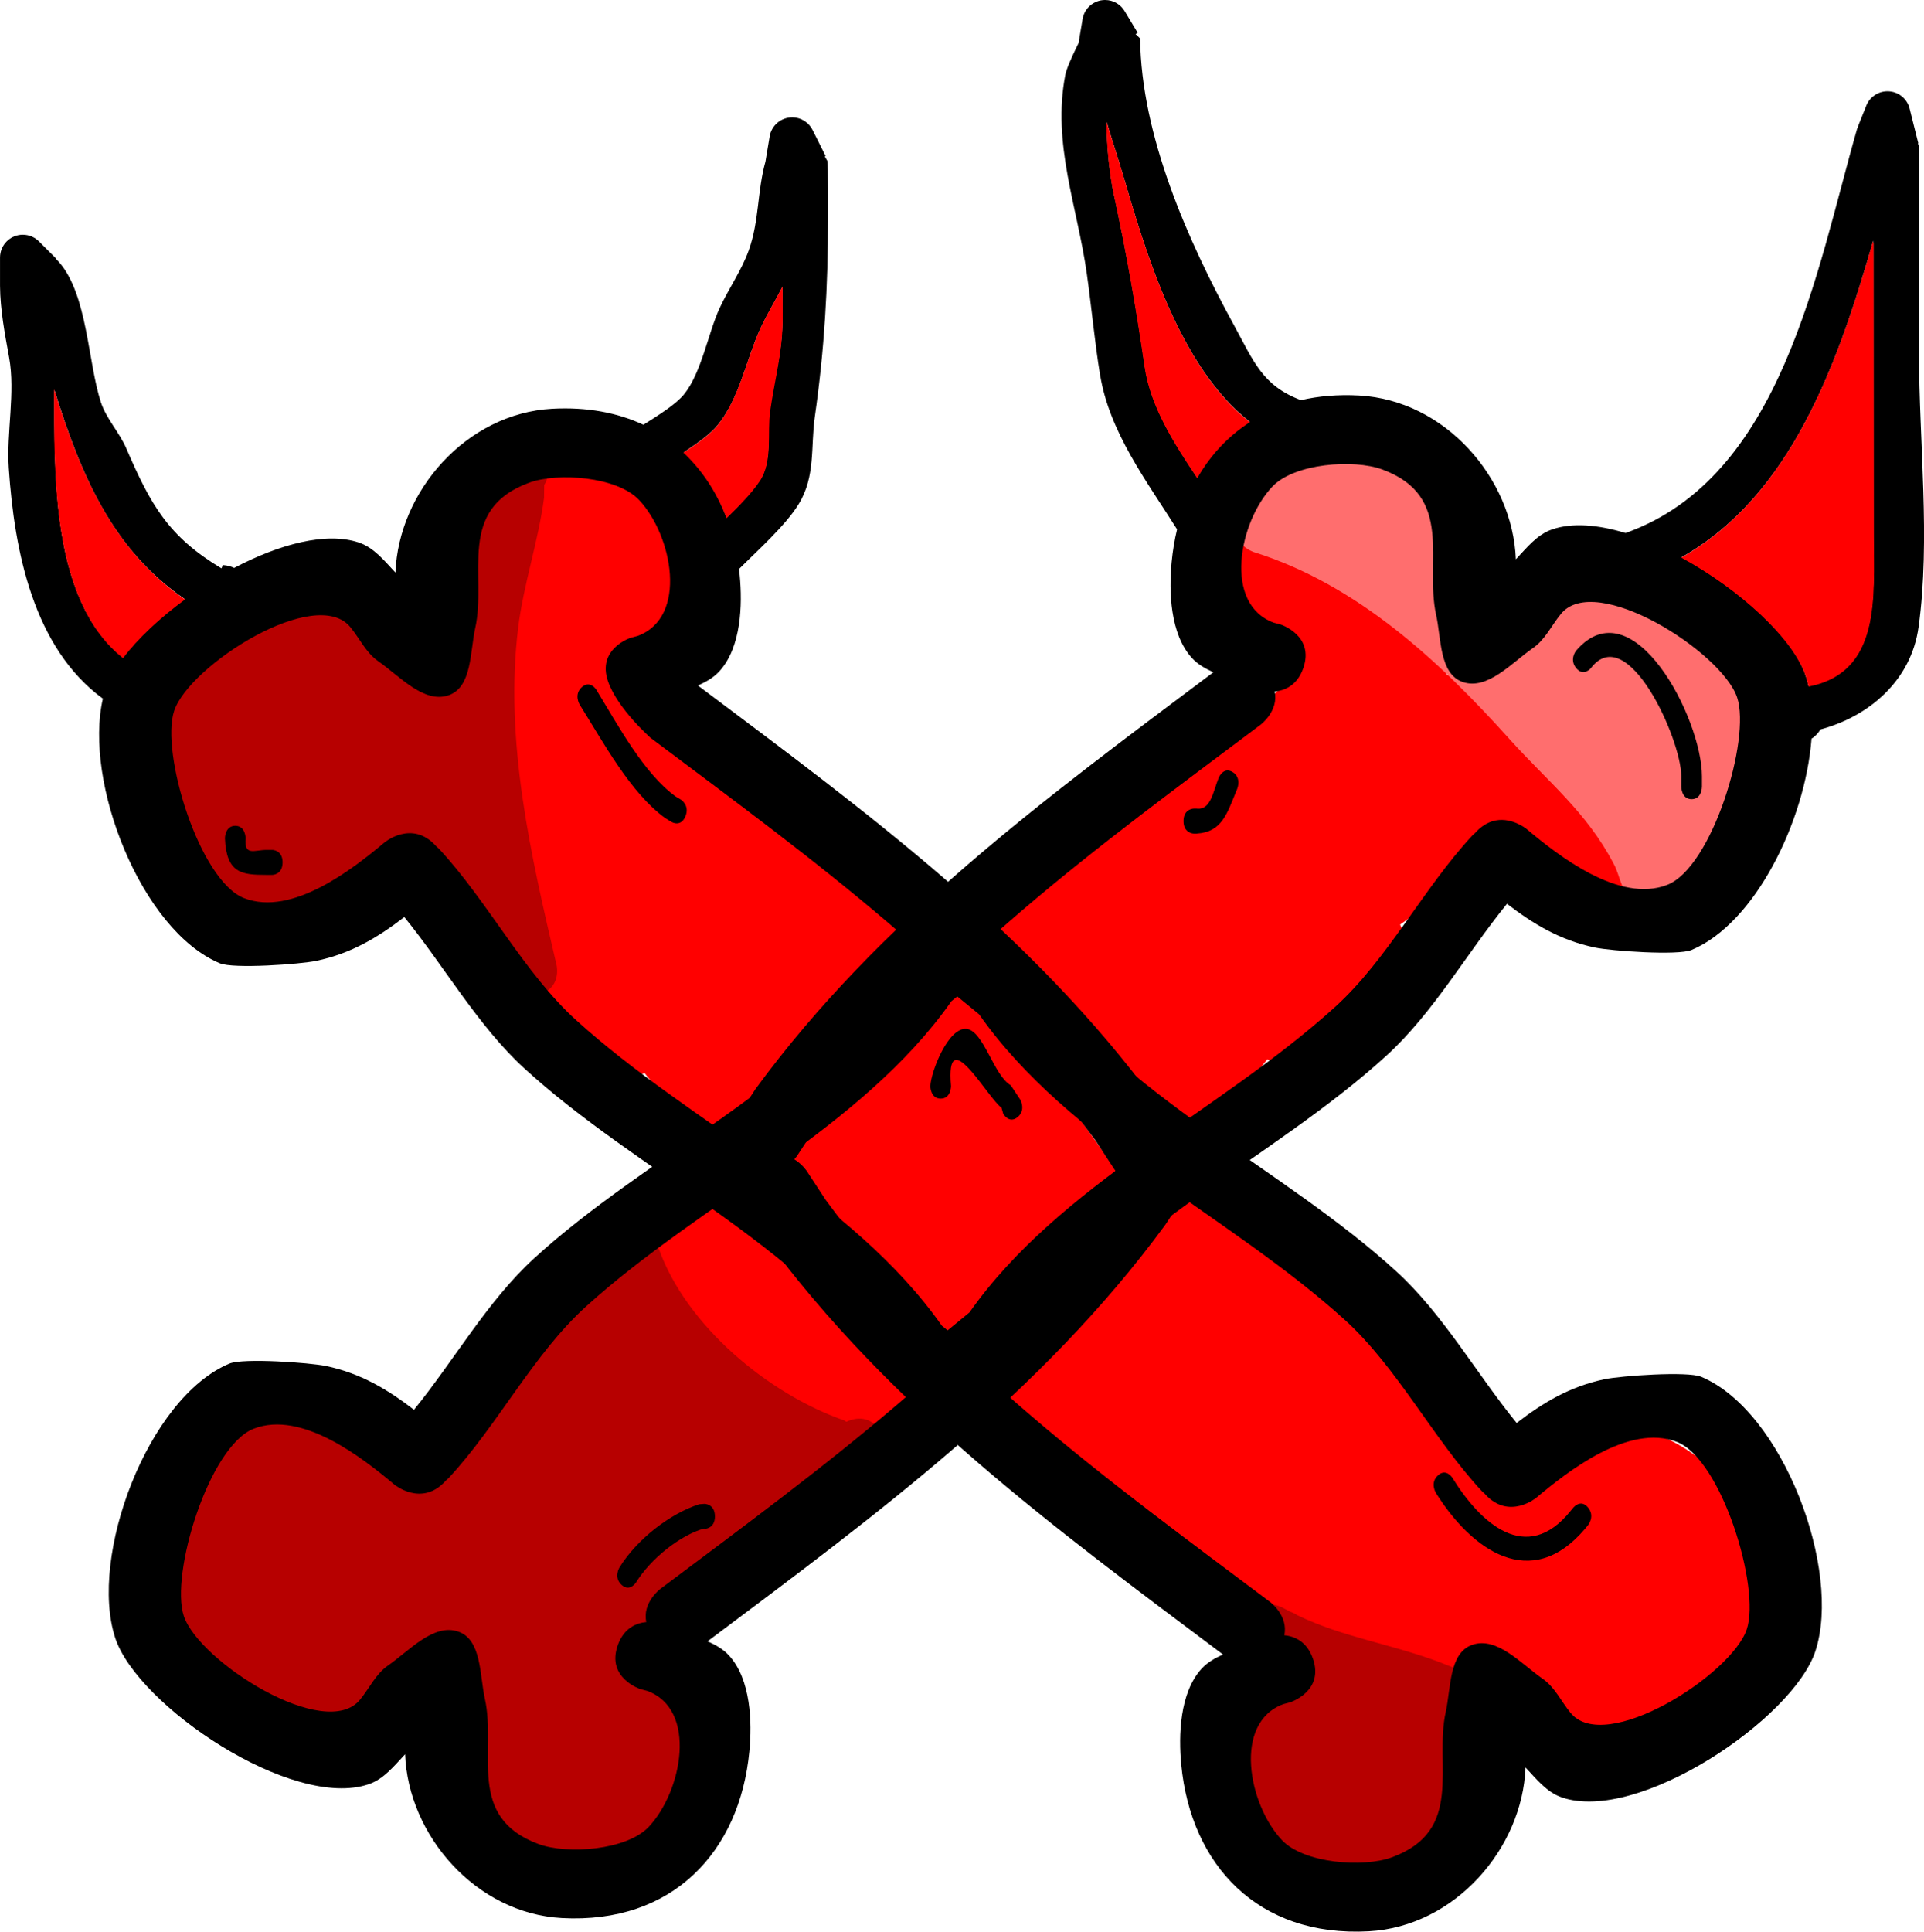 <svg version="1.1" xmlns="http://www.w3.org/2000/svg" xmlns:xlink="http://www.w3.org/1999/xlink" width="147.554" height="148.12" viewBox="0,0,147.554,148.12"><g transform="translate(-165.645,-33.218)"><g data-paper-data="{&quot;isPaintingLayer&quot;:true}" fill-rule="nonzero" stroke="none" stroke-width="0.5" stroke-linecap="butt" stroke-linejoin="miter" stroke-miterlimit="10" stroke-dasharray="" stroke-dashoffset="0" style="mix-blend-mode: normal"><path d="M219.921,122.685c-3.677,-1.171 -2.559,-4.632 -2.508,-4.784c-0.467,-0.253 -0.874,-0.595 -1.198,-1l-1.139,-1.399c-3.044,1.305 -5.252,-0.786 -6.825,-3.501l-0.436,0.291l-2.5,-3.413c-0.468,-0.622 -0.744,-1.385 -0.744,-2.209c0,-0.533 0.115,-1.039 0.323,-1.499c-0.732,-0.55 -1.462,-1.017 -2.183,-1.364c-1.444,-0.695 -3.576,-0.098 -4.676,-1.229c-0.86,-0.884 -1.842,-1.857 -2.699,-2.893c-1.007,1.773 -2.485,3.168 -4.33,3.7c-8.059,2.326 -16.701,-9.053 -14.392,-15.039c1.368,-3.547 4.305,-5.077 7.673,-5.942l1.165,-1.204c1.204,-0.575 2.408,-1.15 3.612,-1.725c0,0 3.544,-1.693 5.316,1.693c0.276,0.527 0.423,1.012 0.474,1.457c0.27,0.374 0.482,0.844 0.602,1.431c0.05,0.242 0.077,0.471 0.084,0.686c1.825,0.333 4.356,0.967 5.745,1.309c2.059,-4.063 -1.587,-8.617 1.209,-12.923c4.397,-6.77 15.037,-6.966 17.174,1.712c0.481,1.955 -0.83,3.934 -1.246,5.901l-1.304,0.556l0.347,0.396l-3.223,2.222c-0.171,0.121 -0.354,0.229 -0.547,0.323c-0.036,0.462 -0.074,0.923 -0.118,1.383c-0.107,1.111 0.542,1.788 1.421,2.135c1.514,0.598 3.081,1.195 4.352,2.184c2.342,1.823 3.941,3.972 6.003,5.913c0.712,0.471 1.462,0.966 1.909,1.601c0.186,0.137 0.377,0.271 0.573,0.403l3.339,1.595c0.667,0.302 1.231,0.776 1.63,1.363c2.154,0.038 3.888,1.718 3.888,3.785c0,1.461 -0.867,2.729 -2.136,3.361l-3.902,2.034l-0.192,-0.337c-2.067,2.178 -3.626,4.389 -4.744,8.361l-0.786,2.271c0,0 -1.253,3.592 -5.012,2.394z" fill="#ff0000"/><path d="M252.985,119.236l-9.625,-12.329c-1.269,-0.631 -2.136,-1.899 -2.136,-3.361c0,-2.067 1.734,-3.747 3.888,-3.785c0.399,-0.587 0.963,-1.061 1.63,-1.363l3.339,-1.595c0.196,-0.132 0.387,-0.266 0.573,-0.403c0.447,-0.635 1.197,-1.129 1.909,-1.601c2.062,-1.941 3.661,-4.09 6.003,-5.913c1.27,-0.989 2.838,-1.586 4.352,-2.184c1.229,-0.485 1.424,-1.961 1.303,-3.518c-0.193,-0.094 -0.376,-0.203 -0.547,-0.323l-3.223,-2.222l0.347,-0.396l-1.304,-0.556c-0.415,-1.967 -1.727,-3.946 -1.246,-5.901c2.137,-8.678 12.776,-8.482 17.174,-1.712c2.797,4.306 -0.85,8.859 1.209,12.923c1.389,-0.341 3.92,-0.976 5.745,-1.309c0.007,-0.215 0.034,-0.444 0.084,-0.686c0.12,-0.587 0.333,-1.056 0.602,-1.431c0.052,-0.445 0.199,-0.93 0.474,-1.457c1.772,-3.386 5.316,-1.693 5.316,-1.693c1.204,0.575 2.408,1.15 3.612,1.725l1.165,1.204c3.368,0.865 6.304,2.395 7.673,5.942c2.309,5.986 -6.333,17.364 -14.392,15.039c-1.845,-0.533 -3.323,-1.927 -4.33,-3.7c-0.857,1.037 -1.839,2.009 -2.699,2.893c-1.1,1.132 -3.232,0.534 -4.676,1.229c-0.721,0.347 -1.452,0.814 -2.183,1.364c0.208,0.46 0.323,0.967 0.323,1.499c0,0.824 -0.276,1.587 -0.744,2.209l-2.5,3.413l-0.436,-0.291c-1.574,2.715 -3.781,4.806 -6.825,3.501l-1.139,1.399c-0.324,0.406 -0.731,0.747 -1.198,1c0.051,0.152 1.169,3.613 -2.508,4.784c-3.759,1.197 -5.012,-2.394 -5.012,-2.394z" data-paper-data="{&quot;index&quot;:null}" fill="#ff0000"/><path d="M258.338,123.593c5.662,1.803 12.106,10.392 12.106,10.392c0,0 6.018,5.844 9.781,9.714c0.86,0.884 1.842,1.857 2.699,2.893c1.007,-1.773 2.485,-3.168 4.33,-3.7c8.059,-2.326 16.701,9.053 14.392,15.039c-1.368,3.547 -4.305,5.077 -7.673,5.942l-1.165,1.204c-1.204,0.575 -2.408,1.15 -3.612,1.725c0,0 -3.544,1.693 -5.316,-1.693c-0.276,-0.527 -0.423,-1.012 -0.474,-1.457c-0.27,-0.374 -0.482,-0.844 -0.602,-1.431c-0.05,-0.242 -0.077,-0.471 -0.084,-0.686c-4.666,-0.852 -4.038,7.125 -6.954,11.614c-4.397,6.77 -15.037,6.966 -17.174,-1.712c-0.481,-1.955 0.83,-3.934 1.246,-5.901l1.304,-0.556l-0.347,-0.396l3.223,-2.222c0.171,-0.121 0.354,-0.229 0.547,-0.323c0.036,-0.462 0.074,-0.923 0.118,-1.383c0.061,-0.628 0.946,-1.273 0.592,-1.805c-0.365,-0.549 -1.384,-0.081 -2.013,-0.329c-1.514,-0.598 -3.081,-1.195 -4.352,-2.184c-2.342,-1.823 -3.941,-3.972 -6.003,-5.913c-0.712,-0.471 -1.462,-0.966 -1.909,-1.601c-0.186,-0.137 -0.377,-0.271 -0.573,-0.403l-3.339,-1.595c-0.667,-0.302 -1.231,-0.776 -1.63,-1.363c-2.154,-0.038 -3.888,-1.718 -3.888,-3.785c0,-1.461 0.867,-2.729 2.136,-3.361c0,0 7.295,-4.573 8.839,-10.058l0.786,-2.271c0,0 1.253,-3.592 5.012,-2.394z" data-paper-data="{&quot;index&quot;:null}" fill="#ff0000"/><path d="M225.595,124.587l0.786,2.271c1.118,3.973 2.678,6.183 4.744,8.361l0.192,-0.337l3.902,2.034c1.269,0.631 2.136,1.899 2.136,3.361c0,2.067 -1.734,3.747 -3.888,3.785c-0.399,0.587 -0.963,1.061 -1.63,1.363l-3.339,1.595c-0.196,0.132 -0.387,0.266 -0.573,0.403c-0.447,0.635 -1.197,1.129 -1.909,1.601c-2.062,1.941 -3.661,4.09 -6.003,5.913c-1.27,0.989 -2.838,1.586 -4.352,2.184c-0.629,0.248 -1.648,-0.219 -2.013,0.329c-0.354,0.532 0.531,1.177 0.592,1.805c0.044,0.46 0.082,0.921 0.118,1.383c0.193,0.094 0.376,0.203 0.547,0.323l3.223,2.222l-0.347,0.396l1.304,0.556c0.415,1.967 1.727,3.946 1.246,5.901c-2.137,8.678 -12.776,8.482 -17.174,1.712c-2.797,-4.306 0.85,-8.859 -1.209,-12.923c-1.389,0.341 -3.92,0.976 -5.745,1.309c-0.007,0.215 -0.034,0.444 -0.084,0.686c-0.12,0.587 -0.333,1.056 -0.602,1.431c-0.052,0.445 -0.199,0.93 -0.474,1.457c-1.772,3.386 -5.316,1.693 -5.316,1.693c-1.204,-0.575 -2.408,-1.15 -3.612,-1.725l-1.165,-1.204c-3.368,-0.865 -6.304,-2.395 -7.673,-5.942c-2.309,-5.986 6.333,-17.364 14.392,-15.039c1.845,0.533 3.323,1.927 4.33,3.7c0.857,-1.037 1.839,-2.009 2.699,-2.893c1.1,-1.132 3.232,-0.534 4.676,-1.229c0.721,-0.347 1.452,-0.814 2.183,-1.364c-0.208,-0.46 -0.323,-0.967 -0.323,-1.499c0,-0.824 0.276,-1.587 0.744,-2.209l2.5,-3.413l0.436,0.291c1.574,-2.715 3.781,-4.806 6.825,-3.501l1.139,-1.399c0.324,-0.406 0.731,-0.747 1.198,-1c-0.051,-0.152 -1.169,-3.613 2.508,-4.784c3.759,-1.197 5.012,2.394 5.012,2.394z" data-paper-data="{&quot;index&quot;:null}" fill="#ff0000"/><path d="M251.946,123.924c0,2.091 -2.21,5.369 -4.399,5.369c-3.781,0 -2.869,6.473 -6.534,7.596c-2.58,0.79 -4.876,-2.348 -6.983,-3.976c-1.018,-0.787 -1.238,-2.259 -2.194,-3.115c-3.577,-3.202 -8.137,-1.83 -6.968,-9.697c0.733,-4.934 5.85,-6.815 10.699,-6.93c-0.034,-0.923 0.316,-1.984 1.594,-2.934c3.128,-2.324 5.561,0.664 5.561,0.664z" fill="#ff0000"/><path d="M186.793,85.967c0,-0.418 0.355,-0.757 0.793,-0.757c0.438,0 0.793,0.339 0.793,0.757c0,0.418 -0.355,0.757 -0.793,0.757c-0.438,0 -0.793,-0.339 -0.793,-0.757z" fill="#90551d"/><path d="M213.881,139.452c0,-0.418 0.355,-0.757 0.793,-0.757c0.438,0 0.793,0.339 0.793,0.757c0,0.418 -0.355,0.757 -0.793,0.757c-0.438,0 -0.793,-0.339 -0.793,-0.757z" fill="#90551d"/><path d="M219.298,141.177c0,-0.418 0.355,-0.757 0.793,-0.757c0.438,0 0.793,0.339 0.793,0.757c0,0.418 -0.355,0.757 -0.793,0.757c-0.438,0 -0.793,-0.339 -0.793,-0.757z" fill="#90551d"/><path d="M191.127,148.424c0,-0.418 0.355,-0.757 0.793,-0.757c0.438,0 0.793,0.339 0.793,0.757c0,0.418 -0.355,0.757 -0.793,0.757c-0.438,0 -0.793,-0.339 -0.793,-0.757z" fill="#90551d"/><path d="M207.379,155.67c0,-0.418 0.355,-0.757 0.793,-0.757c0.438,0 0.793,0.339 0.793,0.757c0,0.418 -0.355,0.757 -0.793,0.757c-0.438,0 -0.793,-0.339 -0.793,-0.757z" fill="#90551d"/><path d="M260.697,72.946l-0.832,-1.803c-0.154,-1.045 -0.935,-2.182 -0.462,-3.136c2.242,-4.523 11.133,-3.091 14.762,-1.733c3.832,1.435 6.334,7.12 6.729,10.622c-0.055,1.569 5.097,0.504 6.985,0.628c2.927,0.192 9.103,1.956 11.1,4.14c4.618,5.051 2.305,10.8 -0.494,15.802c-1.35,2.412 -3.784,6.185 -7.514,4.716c-1.013,-0.399 -1.058,-1.835 -1.586,-2.752c-2.077,-3.966 -5.018,-6.252 -7.98,-9.545c-5.348,-5.946 -11.631,-11.832 -19.585,-14.327c0,0 -1.845,-0.587 -1.23,-2.35c0.033,-0.094 0.069,-0.181 0.108,-0.262z" fill="#ff6e6e"/><path d="M233.102,142.867c1.099,1.575 -0.55,2.625 -0.55,2.625l-1.783,1.103c-2.529,1.061 -4.6,2.531 -6.721,4.217c-1.499,2.59 -5.275,4.972 -5.01,8.13c0.223,2.661 1.844,3.25 2.802,5.281c0.953,2.02 0.444,7.717 -0.911,9.447c-4.497,5.743 -18.114,4.331 -21.104,-1.592c-0.699,-1.798 -2.449,-3.584 -3.009,-5.302c-0.294,-0.901 0.899,-2.532 -0.038,-2.831c-0.859,-0.274 -1.105,1.47 -1.931,1.826c-2.063,0.89 -5.669,0.935 -7.833,0.642c-11.238,-1.522 -14.261,-14.561 -8.033,-22.45c0.528,-0.343 4.2,-2.795 4.929,-3.02c2.958,-0.914 4.482,0.415 7.204,0.873c2.933,0.493 7.157,0.652 10.058,0.034c4.654,-0.992 7.283,-10.096 10.272,-13.02c0,0 0.687,-0.657 1.581,-0.59c0.164,-0.121 0.366,-0.229 0.613,-0.318c1.855,-0.665 2.551,1.108 2.551,1.108c2.102,5.817 8.303,11.052 14.223,13.115l0.135,0.095c0.467,-0.22 1.684,-0.621 2.555,0.628z" fill="#b70000"/><path d="M278.535,163.467l0.496,1.477c0.46,1.56 0.784,3.186 0.799,4.811c-0.003,2.53 0.205,5.387 -1.695,7.437c-3.959,4.272 -12.798,2.861 -16.083,-1.28c-4.359,-5.496 -3.106,-10.98 -0.486,-16.597c-0.375,-0.43 -0.704,-1.139 -0.168,-2.093c0.929,-1.655 2.6,-0.735 2.6,-0.735c0.194,0.107 0.387,0.209 0.579,0.308c0.099,0.034 0.2,0.076 0.305,0.128c0.103,0.051 0.197,0.105 0.282,0.162c3.588,1.706 6.921,2.125 10.789,3.551l1.236,0.489c0,0 1.482,0.587 1.196,2.029c0.102,0.182 0.147,0.315 0.147,0.315z" fill="#b70000"/><path d="M255.652,121.163c2.352,1.405 0.882,3.652 0.882,3.652l-1.51,2.306c-9.497,12.966 -22.238,22.287 -35.113,31.95c0.626,0.282 1.211,0.611 1.657,1.104c1.669,1.844 1.762,5.099 1.547,7.337c-0.739,7.698 -5.878,13.245 -14.38,12.783c-6.609,-0.359 -11.787,-6.351 -12.023,-12.561c-0.846,0.895 -1.624,1.898 -2.781,2.294c-5.873,2.011 -17.746,-6.024 -19.448,-11.213c-2.045,-6.233 2.482,-18.41 8.759,-21.039c1.051,-0.44 6.15,-0.074 7.396,0.185c2.695,0.562 4.76,1.822 6.754,3.358c3.101,-3.812 5.636,-8.337 9.206,-11.603c8.711,-7.972 21.088,-13.466 27.85,-23.229l2.612,-2.214c0,0 2.088,-1.745 3.914,0.249c1.827,1.994 -0.261,3.74 -0.261,3.74l-2.094,1.72c-6.906,9.827 -19.206,15.407 -28.038,23.423c-4.04,3.667 -6.776,9.104 -10.508,13.125c0,0 -0.082,0.088 -0.23,0.21c-0.016,0.019 -0.033,0.037 -0.05,0.056c-1.827,1.994 -3.914,0.249 -3.914,0.249c-2.392,-2.008 -7.083,-5.709 -10.772,-4.276c-3.436,1.335 -6.431,11.184 -5.361,14.371c1.176,3.501 10.894,9.678 13.526,6.391c0.707,-0.865 1.192,-1.95 2.121,-2.594c1.63,-1.13 3.492,-3.259 5.389,-2.613c1.808,0.615 1.646,3.349 2.046,5.143c0.913,4.101 -1.476,9.097 4.136,11.158c2.195,0.806 6.747,0.471 8.437,-1.329c2.565,-2.733 3.756,-8.988 -0.112,-10.418l-0.519,-0.137c0,0 -2.632,-0.838 -1.754,-3.352c0.46,-1.319 1.403,-1.715 2.196,-1.794c-0.327,-1.491 1.075,-2.543 1.075,-2.543c12.463,-9.355 24.911,-18.303 34.11,-30.854l1.432,-2.19c0,0 1.47,-2.247 3.822,-0.843z" fill="#000000"/><path d="M227.522,123.021l1.432,2.19c9.199,12.551 21.647,21.499 34.11,30.854c0,0 1.402,1.052 1.075,2.543c0.793,0.079 1.736,0.475 2.196,1.794c0.877,2.514 -1.754,3.352 -1.754,3.352l-0.519,0.137c-3.868,1.43 -2.677,7.685 -0.112,10.418c1.69,1.8 6.242,2.135 8.437,1.329c5.612,-2.061 3.224,-7.057 4.136,-11.158c0.399,-1.794 0.237,-4.528 2.046,-5.143c1.898,-0.646 3.759,1.483 5.389,2.613c0.93,0.645 1.414,1.73 2.121,2.594c2.632,3.287 12.35,-2.89 13.526,-6.391c1.07,-3.187 -1.925,-13.036 -5.361,-14.371c-3.688,-1.433 -8.379,2.268 -10.772,4.276c0,0 -2.088,1.745 -3.914,-0.249c-0.017,-0.019 -0.034,-0.037 -0.05,-0.056c-0.148,-0.122 -0.23,-0.21 -0.23,-0.21c-3.732,-4.021 -6.468,-9.457 -10.508,-13.125c-8.831,-8.016 -21.132,-13.596 -28.038,-23.423l-2.094,-1.72c0,0 -2.088,-1.745 -0.261,-3.74c1.827,-1.994 3.914,-0.249 3.914,-0.249l2.612,2.214c6.762,9.763 19.139,15.256 27.85,23.229c3.569,3.267 6.105,7.791 9.206,11.603c1.994,-1.535 4.059,-2.796 6.754,-3.358c1.246,-0.26 6.345,-0.626 7.396,-0.185c6.276,2.629 10.803,14.805 8.759,21.039c-1.702,5.189 -13.575,13.224 -19.448,11.213c-1.157,-0.396 -1.935,-1.399 -2.781,-2.294c-0.236,6.21 -5.413,12.202 -12.023,12.561c-8.502,0.462 -13.641,-5.085 -14.38,-12.783c-0.215,-2.238 -0.121,-5.493 1.547,-7.337c0.446,-0.493 1.031,-0.822 1.657,-1.104c-12.875,-9.663 -25.616,-18.984 -35.113,-31.95l-1.51,-2.306c0,0 -1.47,-2.247 0.882,-3.652c2.352,-1.405 3.822,0.843 3.822,0.843z" data-paper-data="{&quot;index&quot;:null}" fill="#000000"/><path d="M250.01,61.966c-0.418,-2.589 -0.652,-5.185 -1.018,-7.784c-0.714,-5.068 -2.671,-9.963 -1.644,-15.232c0.093,-0.478 0.522,-1.434 1.016,-2.435l0.301,-1.806c0.125,-0.844 0.853,-1.491 1.731,-1.491c0.649,0 1.215,0.353 1.517,0.877l0.983,1.639l-0.161,0.097l0.347,0.336c0.087,7.45 3.637,15.465 7.181,21.958c1.531,2.805 2.193,4.665 5.154,5.777c1.361,-0.317 2.849,-0.444 4.457,-0.357c6.609,0.359 11.787,6.351 12.023,12.561c0.846,-0.895 1.624,-1.898 2.781,-2.294c1.556,-0.533 3.534,-0.36 5.632,0.278c11.998,-4.268 14.624,-20.071 17.764,-31.022l0.061,-0.072l-0.03,-0.012l0.652,-1.629c0.248,-0.665 0.889,-1.138 1.64,-1.138c0.833,0 1.53,0.582 1.707,1.361l0.658,2.631l-0.033,0.008c0.025,0.067 0.049,0.134 0.072,0.202c0.017,0.049 0.013,4.183 0.013,4.547c0,3.778 0,7.556 0,11.333c0,6.755 0.892,14.31 -0.032,20.998c-0.566,4.102 -3.784,6.849 -7.525,7.854c-0.086,0.144 -0.314,0.482 -0.685,0.709c-0.486,6.313 -4.314,14.155 -9.203,16.203c-1.051,0.44 -6.15,0.074 -7.396,-0.185c-2.695,-0.562 -4.76,-1.822 -6.754,-3.358c-3.101,3.812 -5.636,8.337 -9.206,11.603c-8.711,7.972 -21.088,13.466 -27.85,23.229l-2.612,2.214c0,0 -2.088,1.745 -3.914,-0.249c-1.827,-1.994 0.261,-3.74 0.261,-3.74l2.094,-1.72c6.906,-9.827 19.206,-15.407 28.038,-23.423c4.04,-3.667 6.776,-9.104 10.508,-13.125c0,0 0.082,-0.088 0.23,-0.21c0.016,-0.019 0.033,-0.037 0.05,-0.056c1.366,-1.491 2.878,-0.892 3.554,-0.494c0.228,0.134 0.361,0.245 0.361,0.245c2.392,2.008 7.083,5.709 10.772,4.276c3.436,-1.335 6.431,-11.184 5.361,-14.371c-1.176,-3.501 -10.894,-9.678 -13.526,-6.391c-0.707,0.865 -1.192,1.95 -2.121,2.594c-1.63,1.13 -3.492,3.259 -5.389,2.613c-1.808,-0.615 -1.646,-3.349 -2.046,-5.143c-0.913,-4.101 1.476,-9.097 -4.136,-11.158c-2.195,-0.806 -6.747,-0.471 -8.437,1.329c-2.565,2.733 -3.756,8.988 0.112,10.418l0.519,0.137c0,0 2.632,0.838 1.754,3.352c-0.46,1.319 -1.403,1.715 -2.196,1.794c0.327,1.491 -1.075,2.543 -1.075,2.543c-12.463,9.355 -24.911,18.303 -34.11,30.854l-1.432,2.19c0,0 -1.47,2.247 -3.822,0.843l0,0c-2.352,-1.405 -0.882,-3.652 -0.882,-3.652l1.51,-2.306c9.497,-12.966 22.238,-22.287 35.113,-31.95c-0.626,-0.282 -1.211,-0.611 -1.657,-1.104c-1.669,-1.844 -1.762,-5.099 -1.547,-7.337c0.083,-0.869 0.223,-1.711 0.417,-2.52c-2.314,-3.674 -5.193,-7.456 -5.9,-11.843zM251.715,46.457c-0.414,-1.409 -0.839,-2.647 -1.191,-3.87c-0.004,1.976 0.244,4.126 0.585,5.691c0.961,4.422 1.7,8.627 2.338,13.025c0.444,3.061 2.233,5.878 4.009,8.534c0.997,-1.752 2.345,-3.214 4.018,-4.289c-5.402,-4.23 -7.935,-12.888 -9.758,-19.092zM309.312,74.301c0,-7.444 0,-14.889 0,-22.333c0,-0.099 -0.001,-0.199 -0.003,-0.3c-2.723,9.536 -6.333,19.546 -14.688,24.273c4.46,2.429 8.557,6.197 9.504,9.085c0.083,0.254 0.156,0.518 0.217,0.79c5.554,-1.088 4.97,-6.815 4.97,-11.515z" fill="#000000"/><path d="M304.349,85.866c-0.062,-0.273 -0.134,-0.536 -0.218,-0.79c-0.947,-2.888 -5.086,-6.671 -9.546,-9.1c8.354,-4.727 11.981,-14.726 14.704,-24.262c0.002,0.101 0.043,0.11 0.043,0.209c0,7.444 0.02,14.965 0.02,22.409c0,4.7 0.552,10.446 -5.003,11.534z" data-paper-data="{&quot;noHover&quot;:false,&quot;origItem&quot;:[&quot;Path&quot;,{&quot;applyMatrix&quot;:true,&quot;segments&quot;:[[[309.31184,74.3013],[0,4.70005],[0,-7.44445]],[[309.31184,51.96796],[0,7.44445],[0,-0.09869]],[[309.30873,51.66768],[0.00201,0.10146],[-2.72276,9.53595]],[[294.62099,75.94108],[8.35426,-4.72732],[4.45977,2.42853]],[[304.12484,85.02623],[-0.94721,-2.88774],[0.08326,0.25386]],[[304.34227,85.81631],[-0.0618,-0.27252],[5.55425,-1.08836]]],&quot;closed&quot;:true}]}" fill="#ff0000"/><path d="M261.499,65.592c-1.673,1.075 -3.041,2.544 -4.038,4.295c-1.776,-2.657 -3.592,-5.478 -4.037,-8.539c-0.639,-4.398 -1.381,-8.691 -2.342,-13.113c-0.34,-1.565 -0.581,-3.719 -0.577,-5.695c0.352,1.224 0.816,2.554 1.23,3.962c1.823,6.204 4.362,14.859 9.764,19.089z" data-paper-data="{&quot;noHover&quot;:false,&quot;origItem&quot;:[&quot;Path&quot;,{&quot;applyMatrix&quot;:true,&quot;segments&quot;:[[[251.71497,46.45724],[1.82349,6.20421],[-0.41401,-1.40863]],[[250.52373,42.58697],[0.35196,1.22357],[-0.00373,1.97615]],[[251.10851,48.27828],[-0.34032,-1.56529],[0.96134,4.42169]],[[253.44693,61.30369],[-0.63861,-4.39822],[0.44448,3.06121]],[[257.45589,69.83805],[-1.7758,-2.65651],[0.99702,-1.75151]],[[261.47345,65.54932],[-1.67262,1.07514],[-5.40215,-4.2304]]],&quot;closed&quot;:true}]}" fill="#ff0000"/><path d="M201.646,105.651l-0.692,-1.33c-1.184,-2.002 -4.629,-5.73 -7.542,-3.433c-2.338,1.843 -2.759,3.817 -6.462,3.674c-3.421,-0.132 -4.92,-1.791 -7.191,-3.807c-5.56,-4.934 -4.374,-10.128 -2.577,-16.638c3.608,-2.871 8.917,-8.479 14.077,-7.977c1.43,0.139 5.494,1.564 6.628,3.481c0.377,-0.945 0.944,-2.176 1.151,-2.853c1.132,-3.693 2.164,-6.101 5.324,-8.721c0,0 1.504,-1.232 2.794,0.205c0.78,0.87 0.537,1.664 0.224,2.156l-0.01,0.97c-0.439,3.353 -1.575,6.633 -1.984,9.952c-1.075,8.719 0.977,17.484 2.945,25.907c0,0 0.43,1.848 -1.504,2.259c-1.934,0.411 -2.364,-1.437 -2.364,-1.437c-0.114,-0.493 -0.228,-0.987 -0.342,-1.481c-1.649,0.648 -2.473,-0.927 -2.473,-0.927z" fill="#b70000"/><path d="M223.907,70.048c0.998,-1.503 0.52,-3.668 0.752,-5.294c0.363,-2.542 0.989,-4.524 0.987,-7.12c-0.001,-0.803 -0.001,-1.606 -0.001,-2.409c-0.542,1.062 -1.173,2.088 -1.673,3.17c-1.1,2.382 -1.584,5.346 -3.292,7.428c-0.556,0.678 -1.558,1.388 -2.586,2.069c1.437,1.349 2.537,3.051 3.274,5.009c0.948,-0.921 1.91,-1.906 2.539,-2.854zM218.111,63.446c1.317,-1.616 1.866,-4.746 2.708,-6.572c0.7,-1.517 1.692,-2.903 2.255,-4.476c0.803,-2.243 0.635,-4.487 1.274,-6.79l0.317,-1.9c0.125,-0.844 0.853,-1.491 1.731,-1.491c0.699,0 1.302,0.409 1.582,1.001l0.983,1.966l-0.064,0.032c0.072,0.113 0.139,0.229 0.202,0.348c0.06,0.114 0.047,4.061 0.047,4.402c0,5.255 -0.275,10.053 -1.013,15.214c-0.329,2.297 0.075,4.565 -1.248,6.706c-1.028,1.663 -3.151,3.549 -4.565,4.964c0.02,0.163 0.038,0.328 0.054,0.493c0.215,2.238 0.121,5.493 -1.547,7.337c-0.446,0.493 -1.031,0.822 -1.657,1.104c12.875,9.663 25.616,18.984 35.113,31.95l1.51,2.306c0,0 1.47,2.247 -0.882,3.652c-2.352,1.405 -3.822,-0.843 -3.822,-0.843l-0,-0l-1.432,-2.19c-9.199,-12.551 -21.647,-21.499 -34.11,-30.854c0,0 -2.531,-2.217 -3.271,-4.337c-0.877,-2.514 1.754,-3.352 1.754,-3.352l0.519,-0.137c3.868,-1.43 2.677,-7.685 0.112,-10.418c-1.69,-1.8 -6.242,-2.135 -8.437,-1.329c-5.612,2.061 -3.224,7.057 -4.136,11.158c-0.399,1.794 -0.237,4.528 -2.046,5.143c-1.898,0.646 -3.759,-1.483 -5.389,-2.613c-0.93,-0.645 -1.414,-1.73 -2.121,-2.594c-2.632,-3.287 -12.35,2.89 -13.526,6.391c-1.07,3.187 1.925,13.036 5.361,14.371c3.688,1.433 8.379,-2.268 10.772,-4.276c0,0 2.088,-1.745 3.914,0.249c0.017,0.019 0.034,0.037 0.05,0.056c0.148,0.122 0.23,0.21 0.23,0.21c3.732,4.021 6.468,9.457 10.508,13.125c8.831,8.016 21.132,13.596 28.038,23.423l2.094,1.72c0,0 2.088,1.745 0.261,3.74c-1.827,1.994 -3.914,0.249 -3.914,0.249l-2.612,-2.214c-6.762,-9.763 -19.139,-15.256 -27.85,-23.229c-3.569,-3.267 -6.105,-7.791 -9.206,-11.603c-1.994,1.535 -4.059,2.796 -6.754,3.358c-1.246,0.26 -6.345,0.626 -7.396,0.185c-6.033,-2.527 -10.45,-13.877 -8.967,-20.29c-5.327,-3.901 -6.79,-11.316 -7.216,-17.679c-0.183,-2.733 0.512,-5.796 0.026,-8.48c-0.33,-1.818 -0.683,-3.65 -0.698,-5.498v-2.167c0,-0.967 0.783,-1.75 1.75,-1.75c0.483,0 0.921,0.196 1.237,0.513l1.333,1.333l-0.022,0.022c0.086,0.079 0.168,0.163 0.245,0.252c2.171,2.501 2.194,7.654 3.188,10.711c0.418,1.285 1.421,2.311 1.955,3.553c1.862,4.326 3.23,6.759 7.296,9.199l0.1,-0.249c0,0 0.434,0 0.87,0.216c3.45,-1.816 7.072,-2.801 9.591,-1.939c1.157,0.396 1.935,1.399 2.781,2.294c0.236,-6.21 5.413,-12.202 12.023,-12.561c2.674,-0.145 5.015,0.304 6.992,1.227c1.184,-0.75 2.483,-1.554 3.126,-2.343zM169.814,63.111c0.01,6.516 -0.234,16.177 5.269,20.522c1.134,-1.507 2.805,-3.08 4.722,-4.487c-5.608,-3.835 -8.009,-9.656 -9.991,-16.035z" fill="#000000"/><path d="M221.365,72.951c-0.737,-1.958 -1.87,-3.674 -3.307,-5.023c1.028,-0.68 2.036,-1.385 2.593,-2.063c1.708,-2.083 2.237,-5.135 3.337,-7.517c0.5,-1.082 1.133,-2.107 1.675,-3.169c0,0.803 0.006,1.609 0.007,2.412c0.002,2.596 -0.601,4.632 -0.964,7.175c-0.232,1.626 0.214,3.826 -0.784,5.329c-0.629,0.947 -1.61,1.935 -2.558,2.856z" data-paper-data="{&quot;noHover&quot;:false,&quot;origItem&quot;:[&quot;Path&quot;,{&quot;applyMatrix&quot;:true,&quot;segments&quot;:[[[223.90654,70.04793],[-0.62865,0.94719],[0.99776,-1.50334]],[[224.65829,64.75414],[-0.23207,1.62624],[0.36282,-2.54248]],[[225.64518,57.63463],[0.0022,2.59565],[-0.00068,-0.80315]],[[225.64422,55.22517],[0.00002,0.80315],[-0.54229,1.06234]],[[223.97127,58.39518],[0.50004,-1.08247],[-1.10019,2.38166]],[[220.67919,65.82367],[1.70805,-2.08277],[-0.5564,0.67847]],[[218.09346,67.89247],[1.0282,-0.6805],[1.43663,1.34893]],[[221.36772,72.90157],[-0.73739,-1.95766],[0.94766,-0.92117]]],&quot;closed&quot;:true}]}" fill="#ff0000"/><path d="M179.837,79.184c-1.917,1.407 -3.62,2.993 -4.753,4.499c-5.503,-4.345 -5.283,-14.101 -5.292,-20.617c1.982,6.379 4.437,12.282 10.045,16.118z" data-paper-data="{&quot;noHover&quot;:false,&quot;origItem&quot;:[&quot;Path&quot;,{&quot;applyMatrix&quot;:true,&quot;segments&quot;:[[[169.81387,63.11106],[1.98214,6.37881],[0.00951,6.51603]],[[175.08281,83.6329],[-5.50284,-4.34522],[1.13359,-1.50665]],[[179.80452,79.14588],[-1.91698,1.40719],[-5.60793,-3.83548]]],&quot;closed&quot;:true}]}" fill="#ff0000"/><path d="M218.209,95.816c-0.354,0.858 -1.063,0.429 -1.063,0.429l-0.49,-0.299c-2.664,-1.938 -4.69,-5.722 -6.552,-8.692c0,0 -0.476,-0.767 0.159,-1.342c0.634,-0.575 1.11,0.192 1.11,0.192c1.685,2.755 3.638,6.415 6.1,8.198l0.383,0.228c0,0 0.709,0.429 0.354,1.286z" fill="#000000"/><path d="M243.681,118.882c-0.659,0.532 -1.099,-0.266 -1.099,-0.266l-0.131,-0.466c-0.998,-0.632 -4.316,-6.738 -3.87,-1.649c0,0 0,0.959 -0.793,0.959c-0.793,0 -0.793,-0.959 -0.793,-0.959c0.048,-1.13 1.371,-4.501 2.756,-4.39c1.318,0.106 2.1,3.584 3.408,4.324l0.741,1.117c0,0 0.44,0.798 -0.22,1.33z" fill="#000000"/><path d="M220.474,149.49c0,0.959 -0.793,0.959 -0.793,0.959l-0.026,-0.029c-1.827,0.503 -4.103,2.307 -5.23,4.132c0,0 -0.476,0.767 -1.11,0.192c-0.634,-0.575 -0.159,-1.342 -0.159,-1.342c1.37,-2.203 3.911,-4.133 6.114,-4.841l0.41,-0.029c0,0 0.793,0 0.793,0.959z" fill="#000000"/><path d="M187.317,99.346c0,0.959 -0.793,0.959 -0.793,0.959h-0.436c-1.91,0 -3.078,-0.123 -3.192,-2.806c0,0 0,-0.959 0.793,-0.959c0.793,0 0.793,0.959 0.793,0.959c-0.122,1.393 0.68,0.889 1.607,0.889h0.436c0,0 0.793,0 0.793,0.959z" fill="#000000"/><path d="M295.377,94.499c-0.793,0 -0.793,-0.959 -0.793,-0.959v-0.792c0,-2.865 -4.129,-11.977 -6.936,-8.295c0,0 -0.56,0.678 -1.121,0c-0.56,-0.678 0,-1.356 0,-1.356c4.346,-4.999 9.642,5.187 9.642,9.651v0.792c0,0 0,0.959 -0.793,0.959z" fill="#000000"/><path d="M287.43,148.812c0.56,0.678 0,1.356 0,1.356l-0.218,0.264c-4.139,4.911 -8.702,1.657 -11.447,-2.742c0,0 -0.476,-0.767 0.159,-1.342c0.634,-0.575 1.11,0.192 1.11,0.192c2.121,3.441 5.664,6.749 9.058,2.536l0.218,-0.264c0,0 0.56,-0.678 1.121,0z" fill="#000000"/><path d="M256.41,96.179c0,-0.959 0.793,-0.959 0.793,-0.959h0.218c1.088,0.14 1.26,-1.331 1.691,-2.373c0,0 0.354,-0.858 1.063,-0.429c0.709,0.429 0.354,1.286 0.354,1.286c-0.795,1.924 -1.157,3.312 -3.108,3.433h-0.218c0,0 -0.793,0 -0.793,-0.959z" fill="#000000"/></g></g></svg>